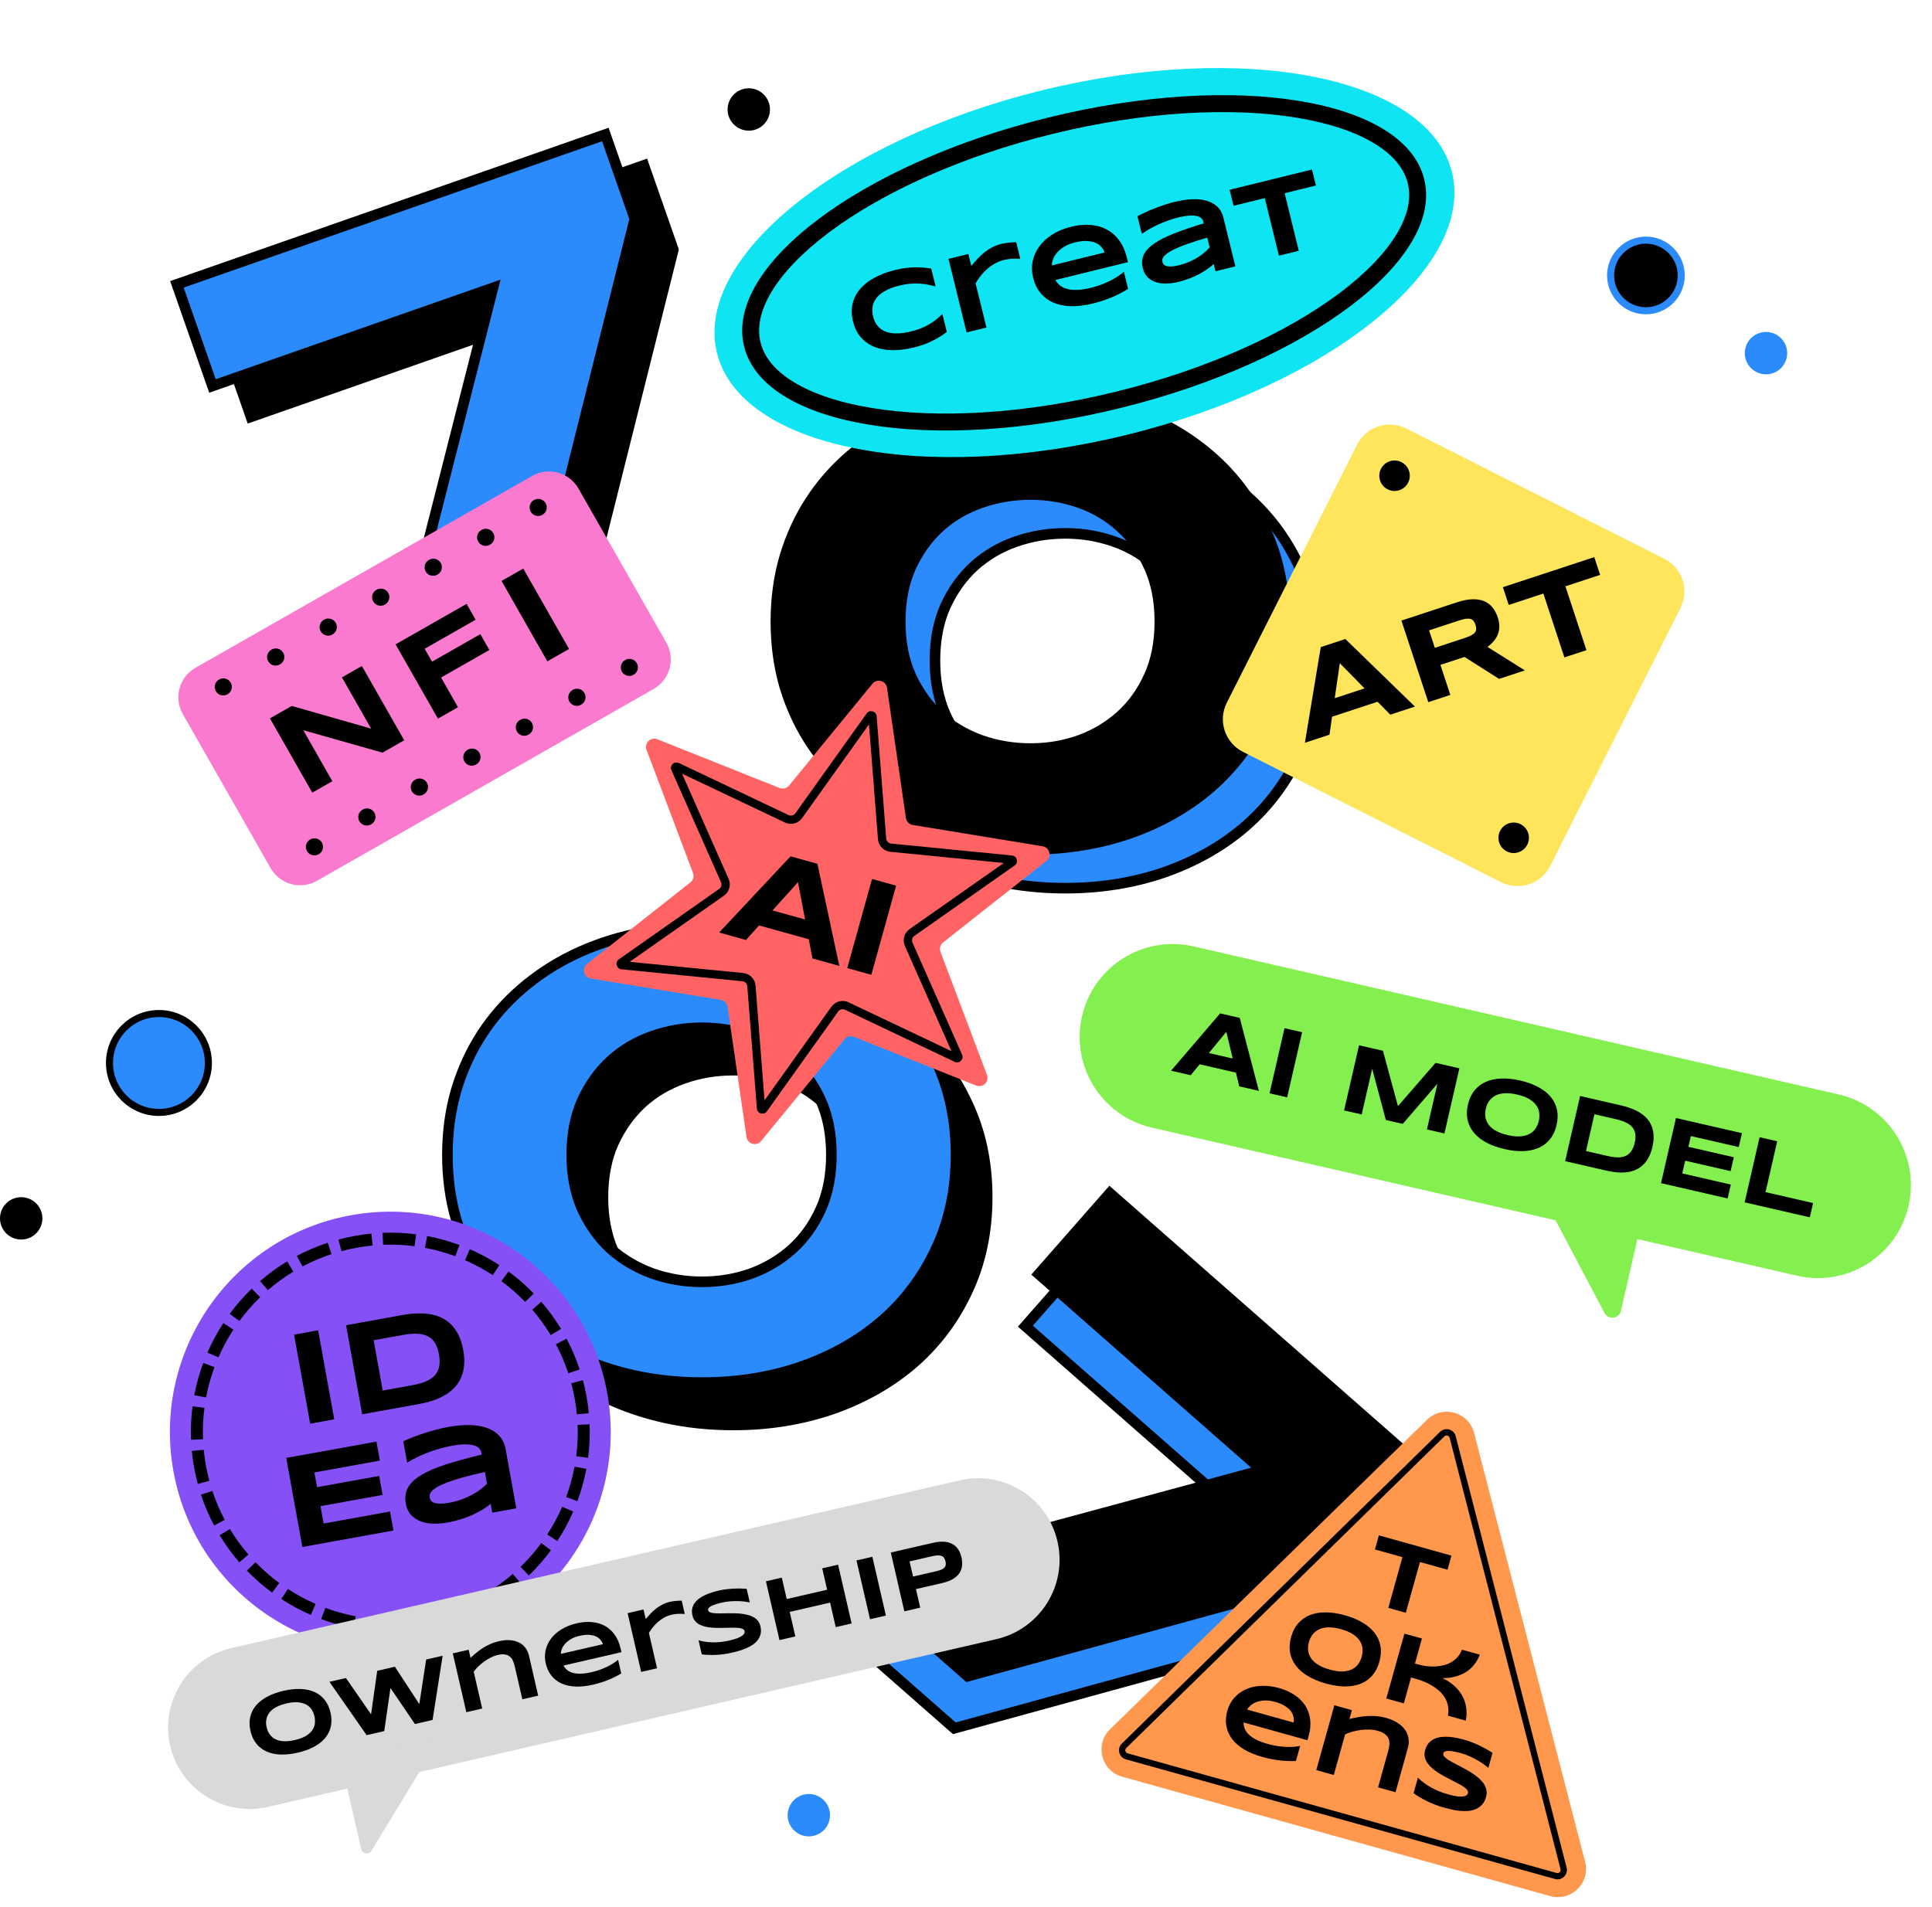 <svg width="547" height="540" viewBox="0 0 547 540" fill="none" xmlns="http://www.w3.org/2000/svg">
<path d="M159.588 191.761L160.351 191.494L160.548 190.71L190.531 71.138L190.64 70.703L190.491 70.278L182.781 48.237L182.286 46.821L180.87 47.316L62.407 88.755L60.991 89.25L61.486 90.666L70.563 116.612L71.058 118.028L72.474 117.533L150.48 90.246L121.893 202.479L121.203 205.188L123.842 204.265L159.588 191.761Z" fill="black" stroke="black" stroke-width="3"/>
<path d="M269.581 488.859L270.188 489.392L270.968 489.178L389.847 456.557L390.28 456.438L390.577 456.101L405.988 438.558L406.978 437.431L405.851 436.441L311.564 353.612L310.437 352.622L309.447 353.749L291.306 374.4L290.316 375.527L291.443 376.517L353.529 431.058L241.728 461.29L239.03 462.02L241.13 463.865L269.581 488.859Z" fill="#2B8BFC" stroke="black" stroke-width="3"/>
<path d="M148.686 183.029L149.449 182.762L149.645 181.978L179.628 62.407L179.738 61.971L179.589 61.546L171.879 39.505L171.384 38.089L169.968 38.584L51.505 80.023L50.089 80.518L50.584 81.934L59.66 107.88L60.156 109.296L61.571 108.801L139.577 81.515L110.991 193.747L110.3 196.456L112.939 195.533L148.686 183.029Z" fill="#2B8BFC" stroke="black" stroke-width="3"/>
<path d="M273.374 474.12L273.981 474.654L274.761 474.44L393.64 441.819L394.073 441.7L394.37 441.362L409.781 423.819L410.771 422.692L409.644 421.702L315.357 338.873L314.23 337.883L313.24 339.01L295.099 359.662L294.109 360.788L295.236 361.778L357.322 416.32L245.521 446.552L242.823 447.282L244.923 449.127L273.374 474.12Z" fill="black" stroke="black" stroke-width="3"/>
<path d="M352.614 233.97L352.62 233.965C359.104 228.306 364.191 221.514 367.876 213.602C371.634 205.598 373.5 196.722 373.5 187C373.5 177.279 371.634 168.432 367.875 160.485C364.191 152.516 359.104 145.722 352.616 140.12C346.136 134.467 338.51 130.135 329.758 127.115C320.999 124.034 311.605 122.5 301.587 122.5C294.871 122.5 288.437 123.179 282.289 124.54C276.146 125.9 270.378 127.883 264.987 130.492L264.981 130.495C259.646 133.107 254.779 136.315 250.385 140.119C246.044 143.87 242.324 148.13 239.229 152.897C236.129 157.672 233.721 162.944 232 168.708L232 168.708L231.997 168.718C230.329 174.442 229.5 180.539 229.5 187C229.5 193.518 230.329 199.644 231.997 205.37L231.999 205.377L232.001 205.384C233.723 211.089 236.131 216.331 239.229 221.103C242.322 225.868 246.04 230.155 250.377 233.962L250.385 233.969L250.394 233.976C254.786 237.719 259.65 240.896 264.981 243.505L264.987 243.508C270.378 246.118 276.146 248.101 282.289 249.461C288.437 250.822 294.871 251.5 301.587 251.5C311.603 251.5 320.996 249.996 329.754 246.974L329.763 246.971C338.511 243.894 346.135 239.563 352.614 233.97ZM327.119 160.309L327.128 160.317C330.503 163.363 333.198 167.111 335.208 171.582C337.195 176.003 338.209 181.132 338.209 187C338.209 192.869 337.195 197.997 335.208 202.418C333.198 206.889 330.504 210.636 327.129 213.683C323.798 216.684 319.935 218.997 315.526 220.618C311.111 222.184 306.468 222.969 301.587 222.969C296.706 222.969 292.032 222.184 287.556 220.616C283.091 218.995 279.172 216.683 275.784 213.683C272.467 210.636 269.77 206.886 267.702 202.411C265.717 197.991 264.704 192.865 264.704 187C264.704 181.135 265.717 176.009 267.702 171.589C269.771 167.112 272.469 163.361 275.789 160.313C279.175 157.258 283.09 154.949 287.548 153.387C292.026 151.818 296.703 151.031 301.587 151.031C306.471 151.031 311.117 151.818 315.534 153.385C319.933 154.946 323.79 157.254 327.119 160.309Z" fill="#2B8BFC" stroke="black" stroke-width="3"/>
<path d="M258.614 385.97L258.62 385.965C265.104 380.306 270.191 373.514 273.876 365.602C277.634 357.598 279.5 348.722 279.5 339C279.5 329.279 277.634 320.432 273.875 312.485C270.191 304.516 265.104 297.722 258.616 292.12C252.136 286.467 244.51 282.135 235.758 279.115C226.999 276.034 217.605 274.5 207.587 274.5C200.871 274.5 194.437 275.179 188.289 276.54C182.146 277.9 176.378 279.883 170.987 282.492L170.981 282.495C165.646 285.107 160.779 288.315 156.385 292.119C152.044 295.87 148.324 300.13 145.229 304.897C142.129 309.672 139.721 314.944 138 320.708L138 320.708L137.997 320.718C136.329 326.442 135.5 332.539 135.5 339C135.5 345.518 136.329 351.644 137.997 357.37L137.999 357.377L138.001 357.384C139.723 363.089 142.131 368.331 145.229 373.103C148.322 377.868 152.04 382.155 156.377 385.962L156.385 385.969L156.394 385.976C160.786 389.719 165.65 392.896 170.981 395.505L170.987 395.508C176.378 398.118 182.146 400.101 188.289 401.461C194.437 402.822 200.871 403.5 207.587 403.5C217.603 403.5 226.996 401.996 235.754 398.974L235.763 398.971C244.511 395.894 252.135 391.563 258.614 385.97ZM233.119 312.309L233.128 312.317C236.503 315.363 239.198 319.111 241.208 323.582C243.195 328.003 244.209 333.132 244.209 339C244.209 344.869 243.195 349.997 241.208 354.418C239.198 358.889 236.504 362.636 233.129 365.683C229.798 368.684 225.935 370.997 221.526 372.618C217.111 374.184 212.468 374.969 207.587 374.969C202.706 374.969 198.032 374.184 193.556 372.616C189.091 370.995 185.172 368.683 181.784 365.683C178.467 362.636 175.77 358.886 173.702 354.411C171.717 349.991 170.704 344.865 170.704 339C170.704 333.135 171.717 328.009 173.702 323.589C175.771 319.112 178.469 315.361 181.789 312.313C185.175 309.258 189.09 306.949 193.548 305.387C198.026 303.818 202.703 303.031 207.587 303.031C212.471 303.031 217.117 303.818 221.534 305.385C225.933 306.946 229.79 309.254 233.119 312.309Z" fill="black" stroke="black" stroke-width="3"/>
<path d="M342.786 222.97L342.792 222.965C349.277 217.306 354.364 210.514 358.049 202.602C361.807 194.598 363.673 185.722 363.673 176C363.673 166.279 361.807 157.432 358.048 149.485C354.364 141.516 349.277 134.722 342.789 129.12C336.309 123.467 328.683 119.135 319.931 116.115C311.172 113.034 301.778 111.5 291.76 111.5C285.044 111.5 278.61 112.179 272.462 113.54C266.319 114.9 260.551 116.883 255.16 119.492L255.154 119.495C249.819 122.107 244.952 125.315 240.558 129.119C236.217 132.87 232.497 137.13 229.402 141.897C226.302 146.672 223.894 151.944 222.173 157.708L222.173 157.708L222.17 157.718C220.502 163.442 219.673 169.539 219.673 176C219.673 182.518 220.502 188.644 222.17 194.37L222.172 194.377L222.174 194.384C223.895 200.089 226.304 205.331 229.402 210.103C232.495 214.868 236.213 219.155 240.55 222.962L240.558 222.969L240.567 222.976C244.959 226.719 249.823 229.896 255.154 232.505L255.16 232.508C260.551 235.118 266.319 237.101 272.462 238.461C278.61 239.822 285.044 240.5 291.76 240.5C301.776 240.5 311.169 238.996 319.927 235.974L319.935 235.971C328.684 232.894 336.308 228.563 342.786 222.97ZM317.292 149.309L317.301 149.317C320.676 152.363 323.371 156.111 325.381 160.582C327.368 165.003 328.382 170.132 328.382 176C328.382 181.869 327.368 186.997 325.381 191.418C323.371 195.889 320.677 199.636 317.302 202.683C313.971 205.684 310.108 207.997 305.699 209.618C301.284 211.184 296.641 211.969 291.76 211.969C286.879 211.969 282.205 211.184 277.729 209.616C273.264 207.995 269.345 205.683 265.957 202.683C262.64 199.636 259.943 195.886 257.875 191.411C255.89 186.991 254.877 181.865 254.877 176C254.877 170.135 255.89 165.009 257.875 160.589C259.944 156.112 262.642 152.361 265.962 149.313C269.348 146.258 273.263 143.949 277.721 142.387C282.199 140.818 286.876 140.031 291.76 140.031C296.644 140.031 301.29 140.818 305.706 142.385C310.106 143.946 313.963 146.254 317.292 149.309Z" fill="black" stroke="black" stroke-width="3"/>
<path d="M249.786 373.97L249.792 373.965C256.277 368.306 261.364 361.514 265.049 353.602C268.807 345.598 270.673 336.722 270.673 327C270.673 317.279 268.807 308.432 265.048 300.485C261.364 292.516 256.277 285.722 249.789 280.12C243.309 274.467 235.683 270.135 226.931 267.115C218.172 264.034 208.778 262.5 198.76 262.5C192.044 262.5 185.61 263.179 179.462 264.54C173.319 265.9 167.551 267.883 162.16 270.492L162.154 270.495C156.819 273.107 151.952 276.315 147.558 280.119C143.217 283.87 139.497 288.13 136.402 292.897C133.302 297.672 130.894 302.944 129.173 308.708L129.173 308.708L129.17 308.718C127.502 314.442 126.673 320.539 126.673 327C126.673 333.518 127.502 339.644 129.17 345.37L129.172 345.377L129.174 345.384C130.895 351.089 133.304 356.331 136.402 361.103C139.495 365.868 143.213 370.155 147.55 373.962L147.558 373.969L147.567 373.976C151.959 377.719 156.823 380.896 162.154 383.505L162.16 383.508C167.551 386.118 173.319 388.101 179.462 389.461C185.61 390.822 192.044 391.5 198.76 391.5C208.776 391.5 218.169 389.996 226.927 386.974L226.935 386.971C235.684 383.894 243.308 379.563 249.786 373.97ZM224.292 300.309L224.301 300.317C227.676 303.363 230.371 307.111 232.381 311.582C234.368 316.003 235.382 321.132 235.382 327C235.382 332.869 234.368 337.997 232.381 342.418C230.371 346.889 227.677 350.636 224.302 353.683C220.971 356.684 217.108 358.997 212.699 360.618C208.284 362.184 203.641 362.969 198.76 362.969C193.879 362.969 189.205 362.184 184.729 360.616C180.264 358.995 176.345 356.683 172.957 353.683C169.64 350.636 166.943 346.886 164.875 342.411C162.89 337.991 161.877 332.865 161.877 327C161.877 321.135 162.89 316.009 164.875 311.589C166.944 307.112 169.642 303.361 172.962 300.313C176.348 297.258 180.263 294.949 184.721 293.387C189.199 291.818 193.876 291.031 198.76 291.031C203.644 291.031 208.29 291.818 212.706 293.385C217.106 294.946 220.963 297.254 224.292 300.309Z" fill="#2B8BFC" stroke="black" stroke-width="3"/>
<path d="M411.085 48.777C417.706 75.715 376.491 109.004 319.027 123.129C261.563 137.254 209.611 126.866 202.99 99.928C196.368 72.989 237.584 39.701 295.048 25.576C352.511 11.451 404.463 21.838 411.085 48.777Z" fill="#0FE5F2"/>
<path fill-rule="evenodd" clip-rule="evenodd" d="M395.488 66.174C398.716 60.779 399.584 56.006 398.576 51.903C397.567 47.801 394.585 43.974 389.224 40.69C383.84 37.392 376.349 34.844 367.103 33.325C348.629 30.288 324.094 31.512 297.981 37.931C271.868 44.35 249.562 54.639 234.6 65.894C227.112 71.528 221.656 77.258 218.415 82.677C215.187 88.071 214.319 92.845 215.328 96.947C216.336 101.049 219.318 104.876 224.679 108.16C230.063 111.458 237.554 114.006 246.8 115.526C265.274 118.562 289.809 117.338 315.922 110.919C342.035 104.501 364.341 94.211 379.303 82.956C386.791 77.323 392.247 71.593 395.488 66.174ZM317.067 115.578C370.243 102.507 408.821 73.487 403.234 50.758C397.648 28.03 350.011 20.201 296.836 33.272C243.66 46.343 205.082 75.364 210.669 98.092C216.255 120.82 263.892 128.649 317.067 115.578Z" fill="black"/>
<path d="M363.713 54.712L367.721 71.015L362.094 72.398L358.087 56.095L349.246 58.269L348.131 53.734L371.456 48.001L372.57 52.535L363.713 54.712Z" fill="black"/>
<path d="M344.139 76.812L343.635 74.764C343.014 75.335 342.327 75.874 341.572 76.381C340.828 76.886 340.037 77.353 339.199 77.784C338.362 78.216 337.48 78.598 336.555 78.933C335.642 79.275 334.705 79.565 333.745 79.801C332.622 80.076 331.51 80.237 330.406 80.284C329.312 80.327 328.303 80.211 327.377 79.935C326.451 79.658 325.646 79.197 324.962 78.55C324.288 77.901 323.814 77.02 323.541 75.908C323.195 74.503 323.293 73.241 323.832 72.122C324.37 70.993 325.354 69.936 326.784 68.952C328.215 67.968 330.093 67.018 332.42 66.103C334.757 65.185 337.551 64.231 340.802 63.238L340.694 62.799C340.61 62.455 340.435 62.139 340.171 61.85C339.905 61.551 339.498 61.334 338.951 61.201C338.411 61.055 337.701 61.004 336.822 61.049C335.954 61.091 334.872 61.271 333.578 61.589C332.557 61.84 331.56 62.144 330.586 62.501C329.62 62.846 328.694 63.223 327.809 63.634C326.934 64.042 326.111 64.469 325.342 64.916C324.572 65.362 323.881 65.8 323.269 66.23L322.038 61.225C322.701 60.869 323.452 60.497 324.289 60.109C325.126 59.721 326.005 59.349 326.926 58.994C327.844 58.629 328.779 58.292 329.733 57.983C330.683 57.663 331.604 57.394 332.493 57.176C334.242 56.746 335.891 56.496 337.439 56.426C338.985 56.346 340.363 56.48 341.574 56.825C342.795 57.168 343.818 57.732 344.643 58.515C345.478 59.296 346.053 60.329 346.369 61.613L349.765 75.429L344.139 76.812ZM341.801 67.303C339.658 67.915 337.846 68.484 336.367 69.008C334.898 69.531 333.687 70.016 332.736 70.464C331.785 70.912 331.05 71.323 330.531 71.697C330.022 72.069 329.655 72.411 329.432 72.723C329.209 73.036 329.091 73.322 329.08 73.582C329.079 73.839 329.103 74.069 329.153 74.271C329.213 74.514 329.337 74.736 329.526 74.936C329.712 75.126 329.988 75.267 330.353 75.359C330.729 75.449 331.203 75.478 331.773 75.445C332.344 75.412 333.044 75.293 333.873 75.089C334.793 74.863 335.676 74.571 336.52 74.213C337.365 73.856 338.152 73.459 338.881 73.022C339.608 72.575 340.274 72.101 340.879 71.598C341.492 71.083 342.025 70.566 342.476 70.048L341.801 67.303Z" fill="black"/>
<path d="M319.393 81.801C317.824 82.787 316.215 83.612 314.566 84.274C312.929 84.945 311.221 85.498 309.442 85.936C307.167 86.495 305.08 86.751 303.181 86.703C301.29 86.642 299.624 86.296 298.182 85.664C296.74 85.032 295.535 84.122 294.568 82.934C293.601 81.746 292.908 80.303 292.491 78.604C292.103 77.027 292.062 75.488 292.369 73.986C292.683 72.472 293.304 71.076 294.234 69.797C295.17 68.505 296.405 67.376 297.936 66.41C299.465 65.434 301.256 64.694 303.308 64.189C305.199 63.724 306.991 63.557 308.685 63.688C310.387 63.806 311.921 64.227 313.29 64.952C314.668 65.675 315.846 66.693 316.823 68.007C317.81 69.319 318.539 70.931 319.008 72.842L319.351 74.237L298.817 79.284C299.161 79.897 299.607 80.425 300.155 80.869C300.714 81.311 301.4 81.635 302.212 81.843C303.024 82.051 303.977 82.133 305.071 82.089C306.175 82.043 307.454 81.841 308.91 81.483C309.941 81.23 310.938 80.921 311.899 80.556C312.857 80.181 313.741 79.786 314.551 79.373C315.358 78.949 316.074 78.527 316.7 78.105C317.335 77.681 317.834 77.29 318.197 76.933L319.393 81.801ZM312.741 71.487C312.564 70.984 312.277 70.492 311.88 70.011C311.49 69.517 310.963 69.116 310.297 68.808C309.632 68.499 308.814 68.314 307.845 68.252C306.873 68.18 305.715 68.31 304.37 68.64C303.106 68.951 302.053 69.376 301.21 69.915C300.367 70.455 299.689 71.034 299.177 71.653C298.674 72.27 298.317 72.889 298.105 73.509C297.893 74.129 297.792 74.68 297.803 75.159L312.741 71.487Z" fill="black"/>
<path d="M288.872 73.302C288.707 73.289 288.469 73.278 288.156 73.269C287.85 73.247 287.496 73.243 287.091 73.257C286.685 73.26 286.242 73.289 285.762 73.343C285.292 73.394 284.814 73.479 284.329 73.598C283.318 73.847 282.404 74.206 281.586 74.675C280.776 75.131 280.043 75.66 279.387 76.261C278.728 76.851 278.135 77.49 277.607 78.178C277.086 78.852 276.62 79.53 276.208 80.21L279.291 92.752L273.665 94.135L268.543 73.297L274.169 71.914L275.001 75.296C275.554 74.624 276.127 73.969 276.72 73.33C277.321 72.678 277.961 72.076 278.64 71.523C279.329 70.968 280.078 70.478 280.885 70.055C281.689 69.621 282.572 69.286 283.532 69.05C283.896 68.96 284.27 68.89 284.654 68.838C285.046 68.774 285.425 68.724 285.791 68.688C286.168 68.649 286.52 68.621 286.848 68.605C287.177 68.588 287.465 68.582 287.712 68.585L288.872 73.302Z" fill="black"/>
<path d="M268.067 93.999C267.414 94.481 266.748 94.934 266.069 95.359C265.391 95.783 264.679 96.177 263.932 96.543C263.188 96.919 262.388 97.26 261.531 97.568C260.684 97.873 259.76 98.148 258.759 98.394C256.635 98.916 254.623 99.169 252.722 99.154C250.831 99.136 249.126 98.832 247.608 98.24C246.098 97.636 244.816 96.739 243.763 95.551C242.707 94.352 241.954 92.838 241.505 91.008C241.055 89.178 241.021 87.492 241.403 85.951C241.783 84.4 242.503 83.011 243.564 81.785C244.632 80.547 245.999 79.482 247.667 78.59C249.345 77.695 251.245 76.986 253.368 76.465C254.369 76.219 255.316 76.034 256.207 75.911C257.109 75.786 257.977 75.718 258.81 75.706C259.641 75.684 260.455 75.703 261.253 75.765C262.051 75.826 262.851 75.919 263.653 76.043L264.899 81.108C264.245 80.937 263.563 80.777 262.851 80.631C262.137 80.474 261.366 80.368 260.538 80.315C259.708 80.251 258.814 80.256 257.857 80.331C256.897 80.395 255.841 80.569 254.688 80.852C252.919 81.287 251.492 81.831 250.409 82.483C249.336 83.133 248.525 83.847 247.976 84.625C247.428 85.403 247.109 86.221 247.02 87.079C246.928 87.927 246.985 88.771 247.192 89.61C247.328 90.166 247.524 90.702 247.78 91.218C248.033 91.724 248.361 92.185 248.763 92.601C249.163 93.007 249.64 93.356 250.194 93.648C250.749 93.941 251.401 94.15 252.15 94.277C252.9 94.404 253.745 94.442 254.687 94.393C255.637 94.331 256.703 94.155 257.886 93.864C259.039 93.581 260.058 93.255 260.943 92.888C261.826 92.51 262.622 92.105 263.33 91.674C264.039 91.242 264.675 90.796 265.237 90.337C265.797 89.867 266.325 89.399 266.822 88.934L268.067 93.999Z" fill="black"/>
<path d="M306.355 287.757C309.608 273.586 323.734 264.734 337.906 267.987L520.584 309.92C534.756 313.174 543.607 327.299 540.354 341.471C537.101 355.643 522.975 364.495 508.804 361.241L326.125 319.308C311.953 316.055 303.102 301.929 306.355 287.757Z" fill="#83F04F"/>
<path d="M458.931 371.168C458.411 373.434 455.356 373.833 454.27 371.778L437.563 340.137C436.561 338.239 438.25 336.042 440.341 336.522L463.112 341.749C464.462 342.059 465.305 343.404 464.995 344.754L458.931 371.168Z" fill="#83F04F"/>
<path d="M493.958 340.468L498.192 322.023L503.173 323.166L499.866 337.571L513.331 340.662L512.403 344.703L493.958 340.468Z" fill="black"/>
<path d="M470.277 335.032L474.511 316.587L493.184 320.874L492.282 324.807L478.723 321.695L478.023 324.742L490.884 327.694L489.981 331.627L477.12 328.675L476.295 332.273L490.041 335.429L489.138 339.362L470.277 335.032Z" fill="black"/>
<path d="M467.847 324.752C467.575 325.933 467.204 326.955 466.733 327.817C466.264 328.671 465.714 329.383 465.084 329.954C464.462 330.528 463.766 330.975 462.995 331.298C462.233 331.622 461.416 331.835 460.545 331.936C459.673 332.038 458.757 332.049 457.795 331.97C456.836 331.881 455.851 331.721 454.839 331.489L443.133 328.802L447.367 310.356L459.046 313.037C460.058 313.27 461.013 313.56 461.913 313.907C462.815 314.246 463.636 314.652 464.376 315.123C465.125 315.596 465.776 316.146 466.329 316.772C466.884 317.39 467.316 318.096 467.623 318.892C467.941 319.681 468.125 320.562 468.175 321.535C468.225 322.507 468.116 323.58 467.847 324.752ZM462.826 323.599C463.029 322.713 463.09 321.917 463.007 321.21C462.933 320.506 462.689 319.884 462.276 319.347C461.873 318.802 461.288 318.333 460.521 317.941C459.756 317.539 458.787 317.203 457.615 316.934L451.426 315.514L449.035 325.931L455.224 327.352C456.396 327.621 457.413 327.746 458.275 327.727C459.138 327.699 459.87 327.528 460.47 327.213C461.081 326.892 461.573 326.43 461.947 325.828C462.329 325.228 462.622 324.485 462.826 323.599Z" fill="black"/>
<path d="M440.71 318.551C440.346 320.135 439.734 321.469 438.873 322.553C438.014 323.627 436.949 324.447 435.679 325.013C434.409 325.579 432.952 325.895 431.307 325.96C429.673 326.018 427.894 325.827 425.97 325.385C424.046 324.943 422.352 324.338 420.89 323.569C419.438 322.793 418.26 321.872 417.355 320.807C416.45 319.742 415.841 318.537 415.527 317.194C415.216 315.841 415.242 314.373 415.606 312.788C415.97 311.204 416.585 309.876 417.453 308.803C418.323 307.722 419.398 306.899 420.677 306.335C421.955 305.772 423.416 305.462 425.059 305.405C426.713 305.342 428.502 305.531 430.426 305.973C432.35 306.415 434.034 307.023 435.477 307.797C436.93 308.564 438.105 309.479 439.001 310.542C439.897 311.605 440.496 312.812 440.799 314.162C441.103 315.504 441.073 316.967 440.71 318.551ZM435.676 317.395C435.834 316.706 435.879 315.996 435.811 315.264C435.755 314.526 435.507 313.819 435.069 313.144C434.639 312.47 433.98 311.853 433.092 311.291C432.203 310.729 431.012 310.276 429.517 309.933C428.515 309.703 427.615 309.581 426.817 309.568C426.021 309.545 425.314 309.609 424.696 309.759C424.077 309.909 423.537 310.129 423.074 310.419C422.614 310.699 422.223 311.029 421.901 311.407C421.58 311.776 421.318 312.182 421.112 312.625C420.918 313.061 420.77 313.503 420.667 313.95C420.562 314.407 420.501 314.878 420.484 315.364C420.475 315.852 420.534 316.336 420.659 316.817C420.786 317.289 420.996 317.752 421.287 318.205C421.579 318.658 421.97 319.087 422.461 319.492C422.955 319.888 423.563 320.254 424.287 320.589C425.013 320.916 425.877 321.195 426.879 321.425C428.374 321.768 429.643 321.88 430.688 321.762C431.733 321.644 432.595 321.375 433.275 320.957C433.964 320.54 434.494 320.017 434.865 319.386C435.247 318.748 435.517 318.084 435.676 317.395Z" fill="black"/>
<path d="M404 319.819L406.974 306.864L397.153 318.247L392.374 317.15L388.502 302.624L385.528 315.579L380.547 314.436L384.781 295.99L391.547 297.543L395.793 313.215L406.449 300.964L413.188 302.511L408.954 320.956L404 319.819Z" fill="black"/>
<path d="M359.444 309.591L363.678 291.146L368.659 292.289L364.425 310.735L359.444 309.591Z" fill="black"/>
<path d="M349.936 303.734L339.653 301.374L337.12 304.467L331.562 303.191L345.448 286.961L351.006 288.237L356.424 308.898L350.866 307.622L349.936 303.734ZM342.264 298.186L349.003 299.733L347.206 292.17L342.264 298.186Z" fill="black"/>
<path d="M171.913 394.402C178.048 428.313 155.531 460.778 121.62 466.913C87.708 473.048 55.244 450.531 49.109 416.62C42.974 382.709 65.491 350.244 99.402 344.109C133.313 337.974 165.778 360.491 171.913 394.402Z" fill="#8550F6"/>
<path d="M166.064 395.46C171.615 426.142 151.243 455.514 120.561 461.065C89.879 466.616 60.507 446.244 54.956 415.562C49.405 384.88 69.778 355.508 100.459 349.957C131.141 344.406 160.513 364.778 166.064 395.46Z" fill="#8550F6"/>
<path fill-rule="evenodd" clip-rule="evenodd" d="M166.716 400.169L163.336 400.494C163.194 399.023 162.991 397.546 162.723 396.065C162.455 394.583 162.128 393.128 161.745 391.702L165.025 390.822C165.432 392.339 165.78 393.886 166.064 395.46C166.349 397.034 166.566 398.605 166.716 400.169ZM164.12 387.788L160.894 388.85C159.951 385.986 158.779 383.246 157.401 380.646L160.402 379.056C161.868 381.824 163.116 384.741 164.12 387.788ZM158.84 376.3L155.934 378.058C154.384 375.494 152.628 373.084 150.691 370.844L153.26 368.623C155.32 371.006 157.19 373.572 158.84 376.3ZM151.123 366.286L148.682 368.648C146.607 366.503 144.358 364.54 141.962 362.777L143.974 360.042C146.523 361.917 148.915 364.005 151.123 366.286ZM141.372 358.237L139.515 361.08C137.025 359.454 134.398 358.035 131.662 356.843L133.019 353.73C135.929 354.998 138.724 356.507 141.372 358.237ZM130.082 352.546C127.128 351.452 124.069 350.6 120.936 350.01L120.308 353.348C123.252 353.901 126.125 354.702 128.902 355.731L130.082 352.546ZM117.807 349.513L117.369 352.881C114.452 352.501 111.475 352.363 108.462 352.483L108.327 349.09C111.532 348.962 114.701 349.109 117.807 349.513ZM105.168 349.305L105.493 352.685C104.022 352.827 102.545 353.031 101.064 353.298C99.583 353.566 98.128 353.893 96.701 354.276L95.821 350.996C97.338 350.589 98.885 350.242 100.459 349.957C102.033 349.672 103.604 349.456 105.168 349.305ZM92.787 351.902L93.849 355.127C90.985 356.07 88.245 357.243 85.645 358.62L84.055 355.62C86.823 354.153 89.74 352.905 92.787 351.902ZM81.3 357.181L83.057 360.087C80.493 361.637 78.083 363.394 75.843 365.33L73.622 362.761C76.005 360.701 78.571 358.831 81.3 357.181ZM71.285 364.899L73.647 367.339C71.502 369.414 69.539 371.663 67.776 374.059L65.041 372.047C66.916 369.499 69.004 367.106 71.285 364.899ZM63.236 374.649L66.079 376.506C64.453 378.996 63.034 381.623 61.842 384.359L58.729 383.002C59.997 380.092 61.506 377.298 63.236 374.649ZM57.546 385.94L60.73 387.12C59.701 389.896 58.901 392.769 58.347 395.713L55.01 395.086C55.599 391.952 56.451 388.894 57.546 385.94ZM54.513 398.214L57.88 398.652C57.501 401.569 57.362 404.547 57.483 407.559L54.089 407.694C53.961 404.489 54.108 401.32 54.513 398.214ZM54.304 410.853C54.455 412.417 54.671 413.988 54.956 415.562C55.241 417.136 55.588 418.683 55.995 420.2L59.275 419.32C58.892 417.894 58.566 416.439 58.298 414.957C58.03 413.476 57.826 411.999 57.685 410.528L54.304 410.853ZM56.901 423.234L60.126 422.173C61.069 425.036 62.242 427.776 63.62 430.376L60.619 431.966C59.152 429.198 57.904 426.282 56.901 423.234ZM62.181 434.722L65.087 432.964C66.636 435.528 68.393 437.939 70.329 440.178L67.76 442.399C65.7 440.016 63.831 437.45 62.181 434.722ZM69.898 444.736L72.338 442.374C74.413 444.519 76.663 446.482 79.058 448.245L77.046 450.98C74.498 449.106 72.105 447.017 69.898 444.736ZM79.648 452.785L81.505 449.942C83.996 451.568 86.622 452.987 89.358 454.179L88.001 457.292C85.091 456.024 82.297 454.515 79.648 452.785ZM90.939 458.476L92.119 455.291C94.895 456.32 97.769 457.121 100.712 457.674L100.085 461.012C96.951 460.422 93.893 459.57 90.939 458.476ZM103.213 461.509L103.651 458.141C106.569 458.521 109.546 458.659 112.558 458.539L112.694 461.932C109.488 462.06 106.319 461.913 103.213 461.509ZM115.853 461.717L115.528 458.337C116.998 458.195 118.475 457.992 119.957 457.724C121.438 457.456 122.893 457.129 124.32 456.746L125.2 460.026C123.682 460.433 122.135 460.78 120.561 461.065C118.987 461.35 117.417 461.566 115.853 461.717ZM128.234 459.12L127.172 455.895C130.035 454.952 132.775 453.779 135.375 452.402L136.965 455.402C134.197 456.869 131.281 458.117 128.234 459.12ZM139.721 453.841L137.964 450.935C140.527 449.385 142.938 447.628 145.177 445.692L147.398 448.261C145.015 450.321 142.449 452.191 139.721 453.841ZM149.735 446.123L147.374 443.683C149.518 441.608 151.481 439.359 153.244 436.963L155.979 438.975C154.105 441.523 152.016 443.916 149.735 446.123ZM157.784 436.373L154.941 434.516C156.567 432.026 157.986 429.399 159.178 426.663L162.292 428.02C161.023 430.93 159.514 433.724 157.784 436.373ZM163.475 425.082C164.57 422.128 165.422 419.07 166.011 415.937L162.673 415.309C162.12 418.253 161.319 421.126 160.291 423.902L163.475 425.082ZM166.508 412.808L163.14 412.37C163.52 409.453 163.658 406.475 163.538 403.463L166.931 403.328C167.059 406.533 166.912 409.702 166.508 412.808Z" fill="black"/>
<path d="M139.372 428.328L138.924 425.85C138.141 426.484 137.282 427.076 136.345 427.624C135.42 428.171 134.442 428.67 133.412 429.122C132.381 429.574 131.302 429.965 130.174 430.295C129.06 430.636 127.922 430.911 126.76 431.122C125.401 431.367 124.062 431.477 122.743 431.45C121.436 431.421 120.241 431.208 119.158 430.81C118.075 430.412 117.15 429.802 116.382 428.98C115.626 428.156 115.127 427.072 114.883 425.725C114.575 424.024 114.785 422.527 115.511 421.233C116.235 419.926 117.486 418.74 119.265 417.672C121.043 416.605 123.353 415.612 126.195 414.693C129.049 413.773 132.45 412.841 136.4 411.899L136.304 411.367C136.228 410.951 136.044 410.561 135.751 410.197C135.455 409.821 134.986 409.533 134.343 409.333C133.711 409.119 132.869 409.006 131.817 408.994C130.779 408.98 129.476 409.114 127.91 409.397C126.674 409.621 125.462 409.91 124.275 410.264C123.098 410.603 121.966 410.985 120.88 411.409C119.807 411.83 118.795 412.279 117.844 412.754C116.894 413.229 116.038 413.7 115.275 414.167L114.179 408.109C114.996 407.734 115.918 407.346 116.945 406.945C117.972 406.545 119.047 406.167 120.171 405.812C121.293 405.445 122.433 405.112 123.592 404.814C124.749 404.503 125.866 404.251 126.943 404.056C129.06 403.673 131.044 403.497 132.895 403.529C134.744 403.548 136.377 403.809 137.795 404.311C139.225 404.81 140.402 405.558 141.328 406.553C142.266 407.546 142.876 408.819 143.157 410.373L146.182 427.096L139.372 428.328ZM137.29 416.819C134.689 417.39 132.487 417.934 130.685 418.45C128.895 418.963 127.416 419.452 126.249 419.916C125.081 420.38 124.175 420.815 123.528 421.223C122.894 421.629 122.432 422.009 122.142 422.365C121.853 422.72 121.692 423.053 121.659 423.362C121.639 423.669 121.651 423.945 121.695 424.19C121.748 424.483 121.88 424.757 122.09 425.009C122.298 425.25 122.616 425.438 123.045 425.576C123.487 425.711 124.049 425.78 124.732 425.782C125.415 425.785 126.258 425.696 127.262 425.514C128.375 425.313 129.449 425.03 130.482 424.666C131.516 424.302 132.484 423.887 133.385 423.421C134.284 422.942 135.113 422.426 135.872 421.871C136.641 421.302 137.314 420.726 137.891 420.141L137.29 416.819Z" fill="black"/>
<path d="M85.608 438.055L81.044 412.834L106.578 408.215L107.551 413.593L89.011 416.947L89.765 421.114L107.35 417.933L108.323 423.311L90.738 426.492L91.628 431.412L110.425 428.011L111.398 433.389L85.608 438.055Z" fill="black"/>
<path d="M131.151 382.263C131.444 383.878 131.526 385.348 131.4 386.673C131.27 387.985 130.966 389.165 130.485 390.212C130.017 391.258 129.389 392.186 128.601 392.999C127.825 393.809 126.922 394.509 125.891 395.1C124.861 395.691 123.726 396.194 122.486 396.607C121.245 397.009 119.932 397.335 118.55 397.585L102.543 400.481L97.98 375.26L113.95 372.371C115.333 372.12 116.677 371.972 117.983 371.925C119.287 371.866 120.524 371.933 121.697 372.125C122.881 372.315 123.985 372.653 125.008 373.138C126.028 373.61 126.942 374.26 127.749 375.087C128.566 375.9 129.265 376.898 129.845 378.082C130.426 379.266 130.861 380.66 131.151 382.263ZM124.286 383.505C124.067 382.293 123.718 381.27 123.238 380.434C122.77 379.596 122.136 378.952 121.334 378.504C120.543 378.04 119.564 377.768 118.4 377.688C117.233 377.596 115.848 377.695 114.245 377.985L105.783 379.516L108.36 393.76L116.822 392.229C118.425 391.939 119.758 391.553 120.821 391.07C121.881 390.575 122.701 389.971 123.28 389.26C123.869 388.534 124.236 387.697 124.38 386.748C124.537 385.797 124.505 384.716 124.286 383.505Z" fill="black"/>
<path d="M87.822 403.144L83.258 377.923L90.069 376.691L94.632 401.912L87.822 403.144Z" fill="black"/>
<path d="M404.03 402.032C408.423 397.742 415.812 399.803 417.351 405.748L448.782 527.205C450.324 533.166 444.829 538.559 438.897 536.905L317.709 503.102C311.777 501.448 309.867 493.989 314.272 489.687L404.03 402.032Z" fill="#FF974C"/>
<path d="M407.711 405.456C409.176 404.021 411.645 404.71 412.155 406.696L443.551 528.844C444.062 530.83 442.231 532.624 440.256 532.073L318.774 498.189C316.799 497.638 316.16 495.155 317.625 493.72L407.711 405.456Z" fill="#FF974C"/>
<path fill-rule="evenodd" clip-rule="evenodd" d="M441.831 529.286L410.435 407.138C410.265 406.476 409.442 406.246 408.954 406.725L318.868 494.989C318.38 495.467 318.593 496.295 319.251 496.478L440.733 530.363C441.391 530.546 442.002 529.948 441.831 529.286ZM412.155 406.696C411.645 404.71 409.176 404.021 407.711 405.456L317.625 493.72C316.16 495.155 316.799 497.638 318.774 498.189L440.256 532.073C442.231 532.624 444.062 530.83 443.551 528.844L412.155 406.696Z" fill="black"/>
<path d="M421.39 500.61C421.09 500.344 420.684 500.024 420.174 499.651C419.663 499.279 419.073 498.898 418.404 498.51C417.737 498.112 416.997 497.733 416.186 497.372C415.377 497.003 414.527 496.693 413.636 496.445C412.923 496.246 412.306 496.098 411.786 496.001C411.275 495.906 410.835 495.846 410.468 495.821C410.109 495.798 409.814 495.806 409.582 495.847C409.361 495.882 409.183 495.933 409.049 496.001C408.915 496.069 408.816 496.147 408.753 496.236C408.699 496.326 408.661 496.411 408.639 496.492C408.564 496.759 408.632 497.032 408.842 497.312C409.055 497.582 409.37 497.862 409.789 498.152C410.21 498.433 410.708 498.73 411.283 499.044C411.86 499.349 412.471 499.673 413.115 500.016C413.77 500.352 414.438 500.712 415.119 501.094C415.811 501.469 416.468 501.868 417.09 502.291C417.72 502.717 418.299 503.171 418.827 503.655C419.357 504.129 419.797 504.636 420.146 505.175C420.495 505.714 420.728 506.288 420.846 506.897C420.965 507.506 420.928 508.154 420.737 508.84C420.491 509.722 420.124 510.436 419.635 510.982C419.147 511.527 418.579 511.945 417.932 512.235C417.293 512.527 416.594 512.712 415.833 512.787C415.075 512.854 414.297 512.854 413.5 512.785C412.712 512.719 411.924 512.6 411.137 512.428C410.358 512.259 409.621 512.077 408.926 511.884C407.108 511.377 405.467 510.756 404.001 510.02C402.542 509.296 401.282 508.546 400.221 507.77L401.444 503.387C402.475 504.404 403.717 505.322 405.17 506.14C406.631 506.961 408.253 507.619 410.034 508.116C411.086 508.41 411.956 508.595 412.645 508.672C413.346 508.742 413.907 508.745 414.328 508.68C414.752 508.606 415.059 508.486 415.25 508.318C415.441 508.15 415.563 507.973 415.615 507.786C415.697 507.492 415.634 507.201 415.426 506.912C415.221 506.615 414.909 506.322 414.491 506.032C414.075 505.733 413.578 505.432 413 505.126C412.425 504.812 411.809 504.492 411.151 504.164C410.505 503.83 409.839 503.481 409.153 503.117C408.467 502.753 407.807 502.367 407.171 501.959C406.547 501.545 405.968 501.11 405.432 500.653C404.9 500.188 404.456 499.694 404.102 499.173C403.751 498.643 403.514 498.082 403.39 497.491C403.27 496.891 403.305 496.248 403.496 495.562C403.723 494.751 404.06 494.091 404.509 493.583C404.959 493.074 405.481 492.682 406.076 492.406C406.683 492.124 407.339 491.942 408.044 491.86C408.757 491.781 409.486 491.768 410.229 491.822C410.973 491.876 411.713 491.976 412.45 492.124C413.186 492.272 413.88 492.437 414.53 492.618C415.243 492.817 415.964 493.056 416.692 493.336C417.43 493.619 418.145 493.929 418.838 494.266C419.534 494.595 420.197 494.938 420.827 495.296C421.466 495.657 422.049 496.012 422.576 496.36L421.39 500.61Z" fill="black"/>
<path d="M390.166 506.118L393.036 495.827C393.228 495.141 393.343 494.506 393.381 493.921C393.422 493.328 393.336 492.79 393.125 492.308C392.925 491.821 392.57 491.39 392.059 491.017C391.56 490.638 390.865 490.324 389.974 490.076C389.297 489.887 388.558 489.781 387.757 489.76C386.968 489.732 386.166 489.767 385.351 489.866C384.536 489.966 383.738 490.122 382.958 490.337C382.187 490.554 381.482 490.809 380.843 491.101L377.63 502.621L372.672 501.238L377.794 482.875L382.752 484.258L382.051 486.771C382.774 486.589 383.536 486.422 384.337 486.271C385.14 486.111 385.978 485.999 386.851 485.935C387.723 485.871 388.63 485.874 389.57 485.944C390.511 486.015 391.476 486.188 392.465 486.463C393.703 486.809 394.766 487.269 395.653 487.842C396.551 488.41 397.261 489.064 397.784 489.805C398.31 490.538 398.641 491.346 398.779 492.229C398.928 493.106 398.869 494.026 398.6 494.988L395.111 507.497L390.166 506.118Z" fill="black"/>
<path d="M366.912 498.652C365.267 498.731 363.662 498.667 362.097 498.461C360.538 498.266 358.974 497.95 357.406 497.513C355.402 496.954 353.675 496.242 352.226 495.377C350.788 494.505 349.65 493.511 348.809 492.393C347.968 491.275 347.433 490.045 347.202 488.703C346.971 487.362 347.065 485.943 347.482 484.446C347.87 483.056 348.51 481.847 349.401 480.818C350.305 479.783 351.395 478.974 352.672 478.389C353.96 477.797 355.408 477.462 357.015 477.382C358.624 477.293 360.333 477.501 362.142 478.005C363.808 478.47 365.268 479.122 366.522 479.962C367.788 480.795 368.792 481.79 369.535 482.948C370.287 484.109 370.754 485.411 370.938 486.854C371.13 488.3 370.991 489.865 370.521 491.549L370.178 492.779L352.083 487.731C352.081 488.355 352.196 488.959 352.427 489.542C352.667 490.127 353.057 490.677 353.595 491.192C354.133 491.707 354.835 492.186 355.7 492.629C356.575 493.075 357.653 493.477 358.936 493.835C359.845 494.088 360.751 494.283 361.654 494.42C362.559 494.547 363.416 494.628 364.223 494.661C365.032 494.685 365.771 494.67 366.439 494.616C367.116 494.565 367.673 494.48 368.109 494.362L366.912 498.652ZM366.261 487.768C366.343 487.301 366.335 486.795 366.238 486.249C366.152 485.697 365.918 485.156 365.538 484.628C365.157 484.099 364.605 483.599 363.882 483.129C363.161 482.649 362.208 482.244 361.023 481.914C359.909 481.603 358.908 481.473 358.02 481.523C357.133 481.573 356.355 481.726 355.689 481.981C355.031 482.24 354.485 482.563 354.05 482.95C353.615 483.338 353.297 483.72 353.096 484.096L366.261 487.768Z" fill="black"/>
<path d="M409.944 485.821C410.133 484.798 410.136 483.858 409.953 483C409.772 482.134 409.459 481.345 409.014 480.635C408.577 479.928 408.035 479.292 407.386 478.726C406.746 478.164 406.062 477.671 405.335 477.247C404.611 476.814 403.868 476.449 403.106 476.15C402.356 475.845 401.646 475.599 400.978 475.412L399.508 475.002L397.462 482.339L392.503 480.956L397.625 462.594L402.584 463.976L400.608 471.06L401.624 471.343C402.31 471.534 403.042 471.681 403.82 471.783C404.598 471.885 405.385 471.922 406.18 471.894C406.984 471.868 407.776 471.767 408.555 471.591C409.334 471.415 410.064 471.138 410.745 470.762C411.426 470.385 412.041 469.903 412.589 469.317C413.139 468.721 413.582 467.995 413.917 467.138L418.969 468.547C418.609 469.493 418.168 470.316 417.646 471.015C417.133 471.718 416.567 472.318 415.948 472.818C415.34 473.311 414.699 473.713 414.027 474.025C413.354 474.336 412.685 474.582 412.021 474.762C411.358 474.932 410.711 475.049 410.079 475.113C409.458 475.17 408.886 475.189 408.364 475.168C408.96 475.44 409.563 475.776 410.171 476.176C410.791 476.57 411.382 477.032 411.945 477.564C412.51 478.086 413.021 478.68 413.479 479.346C413.946 480.014 414.326 480.749 414.621 481.551C414.916 482.354 415.104 483.227 415.186 484.172C415.269 485.117 415.205 486.136 414.996 487.23L409.944 485.821Z" fill="black"/>
<path d="M390.543 470.529C390.103 472.106 389.425 473.419 388.508 474.47C387.593 475.511 386.484 476.287 385.179 476.797C383.875 477.307 382.394 477.556 380.736 477.545C379.089 477.527 377.308 477.251 375.392 476.717C373.477 476.183 371.801 475.495 370.365 474.652C368.94 473.804 367.798 472.822 366.937 471.708C366.076 470.594 365.519 469.354 365.267 467.987C365.017 466.611 365.112 465.135 365.551 463.558C365.991 461.981 366.673 460.673 367.597 459.634C368.523 458.586 369.642 457.809 370.955 457.301C372.268 456.794 373.753 456.55 375.409 456.57C377.076 456.584 378.867 456.858 380.783 457.392C382.698 457.926 384.364 458.616 385.779 459.463C387.207 460.302 388.346 461.278 389.198 462.39C390.05 463.501 390.596 464.743 390.838 466.117C391.081 467.481 390.983 468.952 390.543 470.529ZM385.532 469.131C385.723 468.445 385.802 467.732 385.768 466.993C385.745 466.247 385.529 465.524 385.119 464.824C384.719 464.127 384.084 463.474 383.217 462.867C382.349 462.26 381.171 461.749 379.683 461.334C378.685 461.056 377.785 460.891 376.983 460.841C376.183 460.781 375.469 460.812 374.839 460.934C374.21 461.056 373.656 461.252 373.177 461.522C372.701 461.783 372.292 462.096 371.95 462.462C371.611 462.818 371.327 463.215 371.1 463.651C370.884 464.08 370.714 464.518 370.59 464.963C370.463 465.418 370.38 465.889 370.34 466.377C370.308 466.868 370.344 467.358 370.448 467.848C370.554 468.329 370.743 468.804 371.015 469.274C371.288 469.743 371.661 470.193 372.137 470.624C372.615 471.045 373.21 471.441 373.923 471.813C374.638 472.176 375.494 472.496 376.492 472.775C377.98 473.19 379.252 473.362 380.309 473.292C381.366 473.222 382.246 472.992 382.95 472.602C383.663 472.216 384.221 471.713 384.623 471.096C385.037 470.472 385.34 469.817 385.532 469.131Z" fill="black"/>
<path d="M402.029 442.317L398.022 456.684L393.063 455.301L397.071 440.934L389.279 438.76L390.394 434.764L410.948 440.498L409.834 444.494L402.029 442.317Z" fill="black"/>
<path d="M247.005 193.619C248.295 192.044 250.843 192.751 251.136 194.767L256.495 231.632C256.641 232.643 257.426 233.442 258.434 233.607L295.195 239.639C297.205 239.969 297.866 242.529 296.267 243.791L267.02 266.864C266.218 267.496 265.918 268.575 266.279 269.531L279.436 304.383C280.155 306.288 278.268 308.141 276.376 307.387L241.771 293.595C240.822 293.216 239.738 293.496 239.091 294.286L215.487 323.107C214.196 324.682 211.648 323.975 211.355 321.959L205.997 285.094C205.85 284.083 205.066 283.284 204.058 283.119L167.297 277.087C165.287 276.757 164.626 274.197 166.225 272.935L195.472 249.862C196.274 249.23 196.573 248.151 196.213 247.195L183.056 212.343C182.336 210.438 184.223 208.585 186.115 209.339L220.721 223.132C221.669 223.51 222.754 223.23 223.401 222.44L247.005 193.619Z" fill="#FF6363"/>
<path d="M245.37 202.031C246.217 200.844 248.084 201.363 248.198 202.816L250.91 237.437C250.969 238.191 251.561 238.795 252.314 238.869L286.522 242.247C287.964 242.39 288.452 244.248 287.266 245.08L258.878 265.01C258.267 265.438 258.045 266.239 258.347 266.92L272.39 298.636C272.976 299.961 271.6 301.301 270.291 300.679L239.242 285.931C238.558 285.606 237.74 285.818 237.3 286.434L217.121 314.696C216.273 315.882 214.406 315.364 214.292 313.91L211.58 279.289C211.521 278.535 210.929 277.931 210.176 277.857L175.968 274.479C174.527 274.336 174.039 272.478 175.224 271.646L203.612 251.717C204.223 251.288 204.445 250.488 204.143 249.806L190.101 218.09C189.514 216.766 190.891 215.425 192.199 216.047L223.249 230.796C223.932 231.12 224.75 230.908 225.19 230.292L245.37 202.031Z" fill="#FF6363"/>
<path fill-rule="evenodd" clip-rule="evenodd" d="M246.03 205.138L227.097 231.654C225.997 233.194 223.952 233.724 222.243 232.912L193.095 219.067L206.286 248.857C207.04 250.562 206.485 252.563 204.959 253.634L178.293 272.354L210.407 275.525C212.289 275.711 213.768 277.22 213.916 279.106L216.461 311.588L235.393 285.072C236.493 283.533 238.538 283.002 240.247 283.814L269.395 297.66L256.205 267.869C255.45 266.164 256.006 264.163 257.532 263.092L284.197 244.372L252.084 241.201C250.201 241.015 248.722 239.506 248.574 237.62L246.03 205.138ZM248.198 202.816C248.084 201.363 246.217 200.844 245.37 202.031L225.19 230.292C224.75 230.908 223.932 231.12 223.249 230.796L192.199 216.047C190.891 215.425 189.514 216.766 190.101 218.09L204.143 249.806C204.445 250.488 204.223 251.288 203.612 251.717L175.224 271.646C174.039 272.478 174.527 274.336 175.968 274.479L210.176 277.857C210.929 277.931 211.521 278.535 211.58 279.289L214.292 313.91C214.406 315.364 216.273 315.882 217.121 314.696L237.3 286.434C237.74 285.818 238.558 285.606 239.242 285.931L270.291 300.679C271.6 301.301 272.976 299.961 272.39 298.636L258.347 266.92C258.045 266.239 258.267 265.438 258.878 265.01L287.266 245.08C288.452 244.248 287.964 242.39 286.522 242.247L252.314 238.869C251.561 238.795 250.969 238.191 250.91 237.437L248.198 202.816Z" fill="black"/>
<path d="M239.883 274.137L246.895 248.894L253.711 250.787L246.699 276.03L239.883 274.137Z" fill="black"/>
<path d="M228.982 265.963L214.909 262.054L211.212 266.172L203.606 264.06L223.827 242.486L231.433 244.599L237.631 273.511L230.025 271.398L228.982 265.963ZM218.72 257.809L227.943 260.371L225.932 249.799L218.72 257.809Z" fill="black"/>
<path d="M48.179 494.346C45.319 481.927 53.067 469.541 65.486 466.681L271.738 419.179C284.157 416.319 296.543 424.068 299.403 436.486C302.263 448.905 294.514 461.291 282.096 464.151L75.844 511.654C63.425 514.514 51.039 506.765 48.179 494.346Z" fill="#D9D9D9"/>
<path d="M102.272 523.595C102.593 524.987 104.442 525.284 105.183 524.064L123.097 494.562C123.828 493.359 122.752 491.869 121.38 492.185L97.916 497.589C97.059 497.786 96.525 498.64 96.722 499.497L102.272 523.595Z" fill="#D9D9D9"/>
<path d="M272.222 440.999C272.414 441.831 272.469 442.626 272.389 443.384C272.307 444.135 272.054 444.827 271.63 445.46C271.212 446.084 270.607 446.636 269.816 447.115C269.025 447.595 268.016 447.977 266.788 448.259L259.325 449.978L260.536 455.236L256.041 456.272L252.208 439.625L264.165 436.871C265.393 436.588 266.468 436.49 267.389 436.575C268.308 436.653 269.093 436.884 269.743 437.27C270.4 437.646 270.929 438.154 271.331 438.793C271.734 439.432 272.031 440.167 272.222 440.999ZM267.696 442.118C267.606 441.73 267.474 441.412 267.297 441.164C267.127 440.905 266.897 440.716 266.605 440.596C266.314 440.476 265.957 440.422 265.535 440.434C265.11 440.438 264.603 440.508 264.014 440.644L257.52 442.14L258.508 446.428L265.001 444.933C265.591 444.797 266.08 444.65 266.469 444.493C266.856 444.327 267.157 444.135 267.37 443.915C267.581 443.688 267.709 443.429 267.752 443.138C267.804 442.846 267.785 442.506 267.696 442.118Z" fill="black"/>
<path d="M246.324 458.509L242.49 441.863L246.985 440.828L250.819 457.474L246.324 458.509Z" fill="black"/>
<path d="M236.62 460.744L235.021 453.802L223.584 456.436L225.183 463.378L220.688 464.414L216.854 447.767L221.349 446.732L222.744 452.79L234.181 450.156L232.786 444.098L237.281 443.063L241.115 459.709L236.62 460.744Z" fill="black"/>
<path d="M212.289 453.756C211.938 453.675 211.482 453.597 210.921 453.522C210.359 453.448 209.732 453.401 209.039 453.382C208.343 453.355 207.599 453.373 206.806 453.437C206.011 453.492 205.209 453.613 204.401 453.799C203.755 453.948 203.207 454.096 202.756 454.242C202.313 454.387 201.941 454.527 201.641 454.665C201.349 454.8 201.12 454.933 200.955 455.065C200.796 455.187 200.678 455.303 200.602 455.414C200.525 455.525 200.481 455.629 200.469 455.725C200.465 455.82 200.472 455.903 200.489 455.976C200.544 456.218 200.715 456.405 201 456.535C201.283 456.656 201.651 456.742 202.105 456.79C202.557 456.831 203.076 456.852 203.663 456.853C204.248 456.845 204.868 456.839 205.521 456.833C206.181 456.817 206.861 456.814 207.56 456.823C208.266 456.822 208.954 456.855 209.624 456.921C210.302 456.986 210.953 457.096 211.575 457.25C212.196 457.396 212.759 457.607 213.264 457.882C213.77 458.157 214.2 458.508 214.554 458.937C214.908 459.366 215.156 459.891 215.299 460.513C215.484 461.313 215.5 462.032 215.35 462.671C215.199 463.309 214.931 463.881 214.546 464.387C214.168 464.89 213.697 465.335 213.131 465.72C212.563 466.098 211.95 466.43 211.293 466.718C210.645 467.003 209.974 467.247 209.28 467.449C208.595 467.65 207.937 467.822 207.307 467.967C205.66 468.347 204.101 468.561 202.633 468.61C201.174 468.666 199.861 468.615 198.694 468.459L197.779 464.485C199.027 464.844 200.397 465.034 201.891 465.056C203.392 465.076 204.951 464.9 206.566 464.528C207.519 464.308 208.283 464.081 208.859 463.847C209.44 463.602 209.883 463.364 210.187 463.132C210.489 462.893 210.679 462.666 210.758 462.452C210.836 462.239 210.856 462.047 210.817 461.877C210.755 461.611 210.581 461.409 210.294 461.271C210.005 461.124 209.634 461.027 209.181 460.978C208.725 460.922 208.205 460.897 207.62 460.904C207.033 460.903 206.41 460.915 205.752 460.939C205.101 460.953 204.427 460.963 203.731 460.97C203.035 460.978 202.35 460.957 201.675 460.908C201.007 460.849 200.364 460.755 199.748 460.625C199.129 460.487 198.569 460.288 198.067 460.03C197.563 459.763 197.136 459.423 196.786 459.011C196.434 458.59 196.186 458.068 196.043 457.447C195.874 456.712 195.857 456.048 195.993 455.455C196.128 454.863 196.371 454.33 196.722 453.858C197.079 453.376 197.517 452.952 198.036 452.586C198.564 452.218 199.132 451.896 199.74 451.619C200.349 451.343 200.974 451.106 201.617 450.906C202.26 450.707 202.877 450.54 203.466 450.404C204.113 450.255 204.782 450.135 205.476 450.043C206.177 449.95 206.873 449.887 207.563 449.856C208.251 449.817 208.92 449.803 209.569 449.815C210.227 449.825 210.837 449.855 211.401 449.903L212.289 453.756Z" fill="black"/>
<path d="M193.879 457.026C193.749 457.014 193.559 457.002 193.31 456.991C193.067 456.971 192.785 456.963 192.463 456.97C192.139 456.968 191.786 456.985 191.403 457.022C191.029 457.057 190.648 457.12 190.26 457.209C189.452 457.395 188.72 457.67 188.064 458.034C187.414 458.387 186.824 458.8 186.295 459.27C185.763 459.733 185.284 460.235 184.855 460.776C184.433 461.307 184.054 461.84 183.719 462.377L186.026 472.396L181.532 473.432L177.698 456.785L182.192 455.75L182.815 458.452C183.263 457.923 183.727 457.408 184.207 456.906C184.693 456.395 185.209 455.923 185.756 455.491C186.311 455.057 186.912 454.676 187.56 454.348C188.205 454.012 188.912 453.756 189.679 453.579C189.97 453.512 190.268 453.46 190.575 453.424C190.887 453.377 191.189 453.342 191.481 453.317C191.781 453.291 192.062 453.273 192.324 453.263C192.585 453.254 192.815 453.252 193.011 453.258L193.879 457.026Z" fill="black"/>
<path d="M175.891 473.864C174.63 474.631 173.339 475.268 172.019 475.776C170.708 476.291 169.342 476.712 167.921 477.039C166.104 477.458 164.439 477.637 162.929 477.576C161.424 477.506 160.102 477.211 158.961 476.691C157.821 476.171 156.873 475.433 156.116 474.476C155.36 473.519 154.826 472.362 154.513 471.005C154.223 469.745 154.209 468.519 154.47 467.328C154.738 466.127 155.249 465.022 156.003 464.015C156.764 462.998 157.76 462.113 158.99 461.362C160.219 460.603 161.653 460.035 163.292 459.657C164.803 459.309 166.231 459.197 167.578 459.321C168.931 459.434 170.148 459.788 171.229 460.381C172.318 460.972 173.243 461.796 174.006 462.854C174.776 463.91 175.337 465.201 175.689 466.728L175.945 467.842L159.541 471.62C159.807 472.112 160.156 472.538 160.588 472.897C161.028 473.255 161.57 473.522 162.214 473.697C162.858 473.872 163.615 473.948 164.486 473.926C165.366 473.902 166.387 473.756 167.55 473.488C168.373 473.299 169.17 473.064 169.939 472.785C170.707 472.498 171.415 472.194 172.064 471.875C172.712 471.547 173.287 471.219 173.79 470.89C174.3 470.56 174.702 470.255 174.995 469.975L175.891 473.864ZM170.716 465.577C170.581 465.174 170.358 464.779 170.047 464.391C169.743 463.993 169.328 463.668 168.802 463.415C168.276 463.162 167.627 463.005 166.856 462.944C166.083 462.876 165.16 462.965 164.086 463.212C163.076 463.445 162.233 463.771 161.555 464.191C160.878 464.61 160.332 465.064 159.917 465.55C159.509 466.035 159.218 466.524 159.042 467.015C158.866 467.506 158.779 467.943 158.782 468.325L170.716 465.577Z" fill="black"/>
<path d="M147.887 481.18L145.739 471.852C145.596 471.23 145.414 470.68 145.194 470.204C144.971 469.719 144.674 469.333 144.301 469.044C143.935 468.746 143.471 468.559 142.909 468.485C142.354 468.4 141.673 468.45 140.865 468.636C140.251 468.778 139.624 469.011 138.985 469.337C138.352 469.653 137.736 470.025 137.137 470.452C136.538 470.879 135.977 471.344 135.455 471.847C134.941 472.348 134.495 472.851 134.118 473.354L136.523 483.798L132.028 484.833L128.195 468.186L132.689 467.151L133.214 469.429C133.705 468.976 134.233 468.518 134.799 468.056C135.362 467.586 135.974 467.139 136.633 466.715C137.293 466.291 138.007 465.905 138.778 465.558C139.548 465.21 140.382 464.933 141.278 464.727C142.401 464.468 143.434 464.375 144.378 464.447C145.328 464.508 146.167 464.719 146.896 465.078C147.624 465.43 148.231 465.924 148.718 466.56C149.211 467.186 149.558 467.936 149.758 468.808L152.37 480.148L147.887 481.18Z" fill="black"/>
<path d="M111.803 471.962L118.717 482.541L120.659 469.922L125.323 468.848L122.47 487.035L117.478 488.184L110.55 477.992L108.791 490.185L103.8 491.335L93.266 476.231L97.943 475.154L105.056 485.432L106.799 473.114L111.803 471.962Z" fill="black"/>
<path d="M93.574 484.938C93.904 486.367 93.932 487.692 93.66 488.911C93.386 490.122 92.845 491.208 92.037 492.168C91.229 493.128 90.17 493.959 88.861 494.66C87.557 495.352 86.037 495.898 84.3 496.298C82.564 496.697 80.95 496.873 79.459 496.826C77.974 496.768 76.655 496.485 75.5 495.977C74.345 495.469 73.376 494.731 72.592 493.763C71.806 492.788 71.248 491.585 70.919 490.155C70.589 488.726 70.566 487.404 70.848 486.191C71.128 484.97 71.676 483.878 72.492 482.916C73.308 481.955 74.372 481.127 75.684 480.434C77.002 479.73 78.529 479.179 80.266 478.779C82.002 478.379 83.609 478.209 85.085 478.268C86.568 478.318 87.883 478.598 89.029 479.108C90.176 479.618 91.138 480.361 91.916 481.339C92.692 482.308 93.245 483.508 93.574 484.938ZM89.031 485.984C88.888 485.362 88.645 484.767 88.301 484.2C87.964 483.623 87.484 483.146 86.862 482.771C86.248 482.393 85.469 482.152 84.526 482.046C83.583 481.94 82.437 482.042 81.089 482.353C80.184 482.561 79.405 482.817 78.752 483.12C78.097 483.416 77.548 483.746 77.105 484.112C76.662 484.478 76.31 484.869 76.049 485.287C75.786 485.696 75.598 486.118 75.485 486.552C75.371 486.978 75.318 487.411 75.326 487.852C75.34 488.282 75.393 488.7 75.486 489.103C75.581 489.515 75.717 489.922 75.895 490.323C76.08 490.723 76.319 491.093 76.61 491.435C76.899 491.768 77.252 492.061 77.667 492.314C78.083 492.567 78.57 492.761 79.128 492.896C79.685 493.023 80.323 493.08 81.043 493.067C81.761 493.046 82.573 492.932 83.477 492.723C84.826 492.413 85.901 492.004 86.703 491.496C87.504 490.988 88.099 490.43 88.486 489.822C88.882 489.212 89.106 488.578 89.158 487.919C89.217 487.251 89.174 486.606 89.031 485.984Z" fill="black"/>
<path d="M351.917 212.902C346.809 210.323 344.759 204.091 347.338 198.983L384.227 125.917C386.806 120.809 393.038 118.759 398.146 121.338L471.211 158.227C476.32 160.806 478.37 167.038 475.791 172.146L438.902 245.211C436.323 250.32 430.091 252.37 424.983 249.791L351.917 212.902Z" fill="#FFE55B"/>
<path d="M443.211 166.02L449.16 184.102L442.919 186.155L436.97 168.073L427.164 171.3L425.509 166.27L451.379 157.759L453.034 162.788L443.211 166.02Z" fill="black"/>
<path d="M410.624 196.781L404.384 198.834L396.78 175.723L412.423 170.576C414.105 170.023 415.586 169.728 416.867 169.692C418.159 169.652 419.274 169.832 420.213 170.232C421.164 170.627 421.951 171.226 422.575 172.027C423.207 172.813 423.705 173.762 424.07 174.872C424.391 175.847 424.531 176.746 424.491 177.567C424.462 178.384 424.298 179.134 424.001 179.816C423.711 180.483 423.316 181.098 422.818 181.659C422.319 182.221 421.766 182.732 421.16 183.193L431.734 189.836L424.434 192.238L414.636 186.029L407.824 188.27L410.624 196.781ZM417.752 176.914C417.604 176.465 417.417 176.104 417.19 175.831C416.975 175.554 416.69 175.368 416.336 175.273C415.978 175.167 415.537 175.15 415.014 175.223C414.503 175.292 413.882 175.446 413.153 175.686L404.609 178.497L406.236 183.443L414.78 180.631C415.509 180.391 416.1 180.147 416.553 179.899C417.017 179.647 417.363 179.378 417.592 179.091C417.817 178.793 417.934 178.469 417.943 178.118C417.963 177.764 417.899 177.362 417.752 176.914Z" fill="black"/>
<path d="M390.027 198.71L377.142 202.949L376.411 208.037L369.448 210.328L373.938 183.238L380.901 180.946L400.599 200.079L393.636 202.37L390.027 198.71ZM377.896 197.706L386.34 194.927L379.335 187.8L377.896 197.706Z" fill="black"/>
<path d="M398.933 133.363C399.678 135.628 398.447 138.068 396.182 138.813C393.917 139.559 391.477 138.327 390.731 136.062C389.986 133.797 391.218 131.357 393.483 130.611C395.748 129.866 398.188 131.098 398.933 133.363Z" fill="black"/>
<path d="M432.666 235.887C433.411 238.152 432.179 240.592 429.914 241.337C427.649 242.082 425.209 240.85 424.464 238.585C423.719 236.32 424.951 233.88 427.215 233.135C429.48 232.39 431.921 233.622 432.666 235.887Z" fill="black"/>
<path d="M51.766 202.212C49.134 197.594 50.744 191.717 55.362 189.085L150.672 134.766C155.29 132.134 161.167 133.744 163.799 138.362L188.65 181.967C191.282 186.585 189.672 192.463 185.054 195.095L89.745 249.413C85.126 252.045 79.249 250.435 76.617 245.817L51.766 202.212Z" fill="#F97ACE"/>
<path d="M154.972 187.264L142 164.503L148.146 161L161.118 183.762L154.972 187.264Z" fill="black"/>
<path d="M120.237 183.707L122.323 187.366L135.996 179.573L138.553 184.06L124.88 191.852L129.67 200.258L123.99 203.496L112 182.458L132.104 171L134.661 175.486L120.237 183.707Z" fill="black"/>
<path d="M108.291 213.129L85.86 206.764L94.097 221.218L88.417 224.455L76.427 203.417L82.597 199.901L105.079 206.318L96.806 191.803L102.456 188.583L114.446 209.621L108.291 213.129Z" fill="black"/>
<path fill-rule="evenodd" clip-rule="evenodd" d="M61.106 195.708C60.448 194.554 60.851 193.085 62.005 192.426L62.042 192.405C63.197 191.747 64.666 192.15 65.324 193.305C65.982 194.459 65.58 195.928 64.425 196.586L64.388 196.608C63.234 197.266 61.764 196.863 61.106 195.708ZM75.935 187.257C75.277 186.103 75.68 184.633 76.834 183.975L76.908 183.933C78.063 183.275 79.532 183.678 80.19 184.832C80.848 185.987 80.446 187.456 79.291 188.114L79.217 188.156C78.063 188.814 76.593 188.412 75.935 187.257ZM90.801 178.785C90.143 177.63 90.546 176.161 91.7 175.503L91.774 175.461C92.929 174.803 94.398 175.205 95.056 176.36C95.714 177.514 95.311 178.984 94.157 179.642L94.083 179.684C92.928 180.342 91.459 179.939 90.801 178.785ZM105.667 170.312C105.009 169.158 105.411 167.689 106.566 167.031L106.64 166.988C107.795 166.33 109.264 166.733 109.922 167.887C110.58 169.042 110.177 170.511 109.023 171.169L108.949 171.212C107.794 171.87 106.325 171.467 105.667 170.312ZM120.533 161.84C119.875 160.686 120.277 159.216 121.432 158.558L121.506 158.516C122.66 157.858 124.13 158.261 124.788 159.415C125.446 160.57 125.043 162.039 123.889 162.697L123.815 162.739C122.66 163.397 121.191 162.995 120.533 161.84ZM135.399 153.368C134.741 152.213 135.143 150.744 136.298 150.086L136.372 150.044C137.526 149.386 138.996 149.788 139.654 150.943C140.312 152.097 139.909 153.567 138.755 154.225L138.681 154.267C137.526 154.925 136.057 154.522 135.399 153.368ZM150.265 144.895C149.607 143.741 150.009 142.271 151.164 141.613L151.201 141.592C152.355 140.934 153.825 141.337 154.483 142.491C155.141 143.646 154.738 145.115 153.583 145.773L153.546 145.794C152.392 146.452 150.923 146.05 150.265 144.895Z" fill="black"/>
<path fill-rule="evenodd" clip-rule="evenodd" d="M86.92 241.003C86.262 239.848 86.665 238.379 87.819 237.721L87.856 237.7C89.011 237.042 90.48 237.444 91.138 238.599C91.796 239.753 91.394 241.223 90.239 241.881L90.202 241.902C89.047 242.56 87.578 242.157 86.92 241.003ZM101.749 232.552C101.091 231.397 101.493 229.928 102.648 229.27L102.722 229.228C103.877 228.569 105.346 228.972 106.004 230.127C106.662 231.281 106.259 232.751 105.105 233.409L105.031 233.451C103.876 234.109 102.407 233.706 101.749 232.552ZM116.615 224.079C115.957 222.925 116.359 221.455 117.514 220.797L117.588 220.755C118.742 220.097 120.212 220.5 120.87 221.654C121.528 222.809 121.125 224.278 119.971 224.936L119.897 224.978C118.742 225.636 117.273 225.234 116.615 224.079ZM131.481 215.607C130.823 214.452 131.225 212.983 132.38 212.325L132.454 212.283C133.608 211.625 135.078 212.027 135.736 213.182C136.394 214.336 135.991 215.806 134.837 216.464L134.763 216.506C133.608 217.164 132.139 216.761 131.481 215.607ZM146.347 207.135C145.689 205.98 146.091 204.511 147.246 203.853L147.32 203.81C148.474 203.152 149.944 203.555 150.602 204.71C151.26 205.864 150.857 207.333 149.702 207.991L149.628 208.034C148.474 208.692 147.005 208.289 146.347 207.135ZM161.212 198.662C160.554 197.508 160.957 196.038 162.111 195.38L162.185 195.338C163.34 194.68 164.809 195.083 165.467 196.237C166.125 197.392 165.723 198.861 164.568 199.519L164.494 199.561C163.34 200.219 161.87 199.817 161.212 198.662ZM176.078 190.19C175.42 189.035 175.823 187.566 176.977 186.908L177.014 186.887C178.169 186.229 179.638 186.631 180.296 187.786C180.954 188.94 180.552 190.41 179.397 191.068L179.36 191.089C178.206 191.747 176.736 191.344 176.078 190.19Z" fill="black"/>
<circle cx="45" cy="301" r="14" fill="#2B8BFC" stroke="black" stroke-width="2"/>
<circle cx="466" cy="78" r="10" fill="black" stroke="#2B8BFC" stroke-width="2"/>
<circle cx="500" cy="100" r="5" fill="#2B8BFC" stroke="#2B8BFC" stroke-width="2"/>
<circle cx="229" cy="514" r="5" fill="#2B8BFC" stroke="#2B8BFC" stroke-width="2"/>
<circle cx="6" cy="345" r="5" fill="black" stroke="black" stroke-width="2"/>
<circle cx="212" cy="31" r="5" fill="black" stroke="black" stroke-width="2"/>
</svg>
